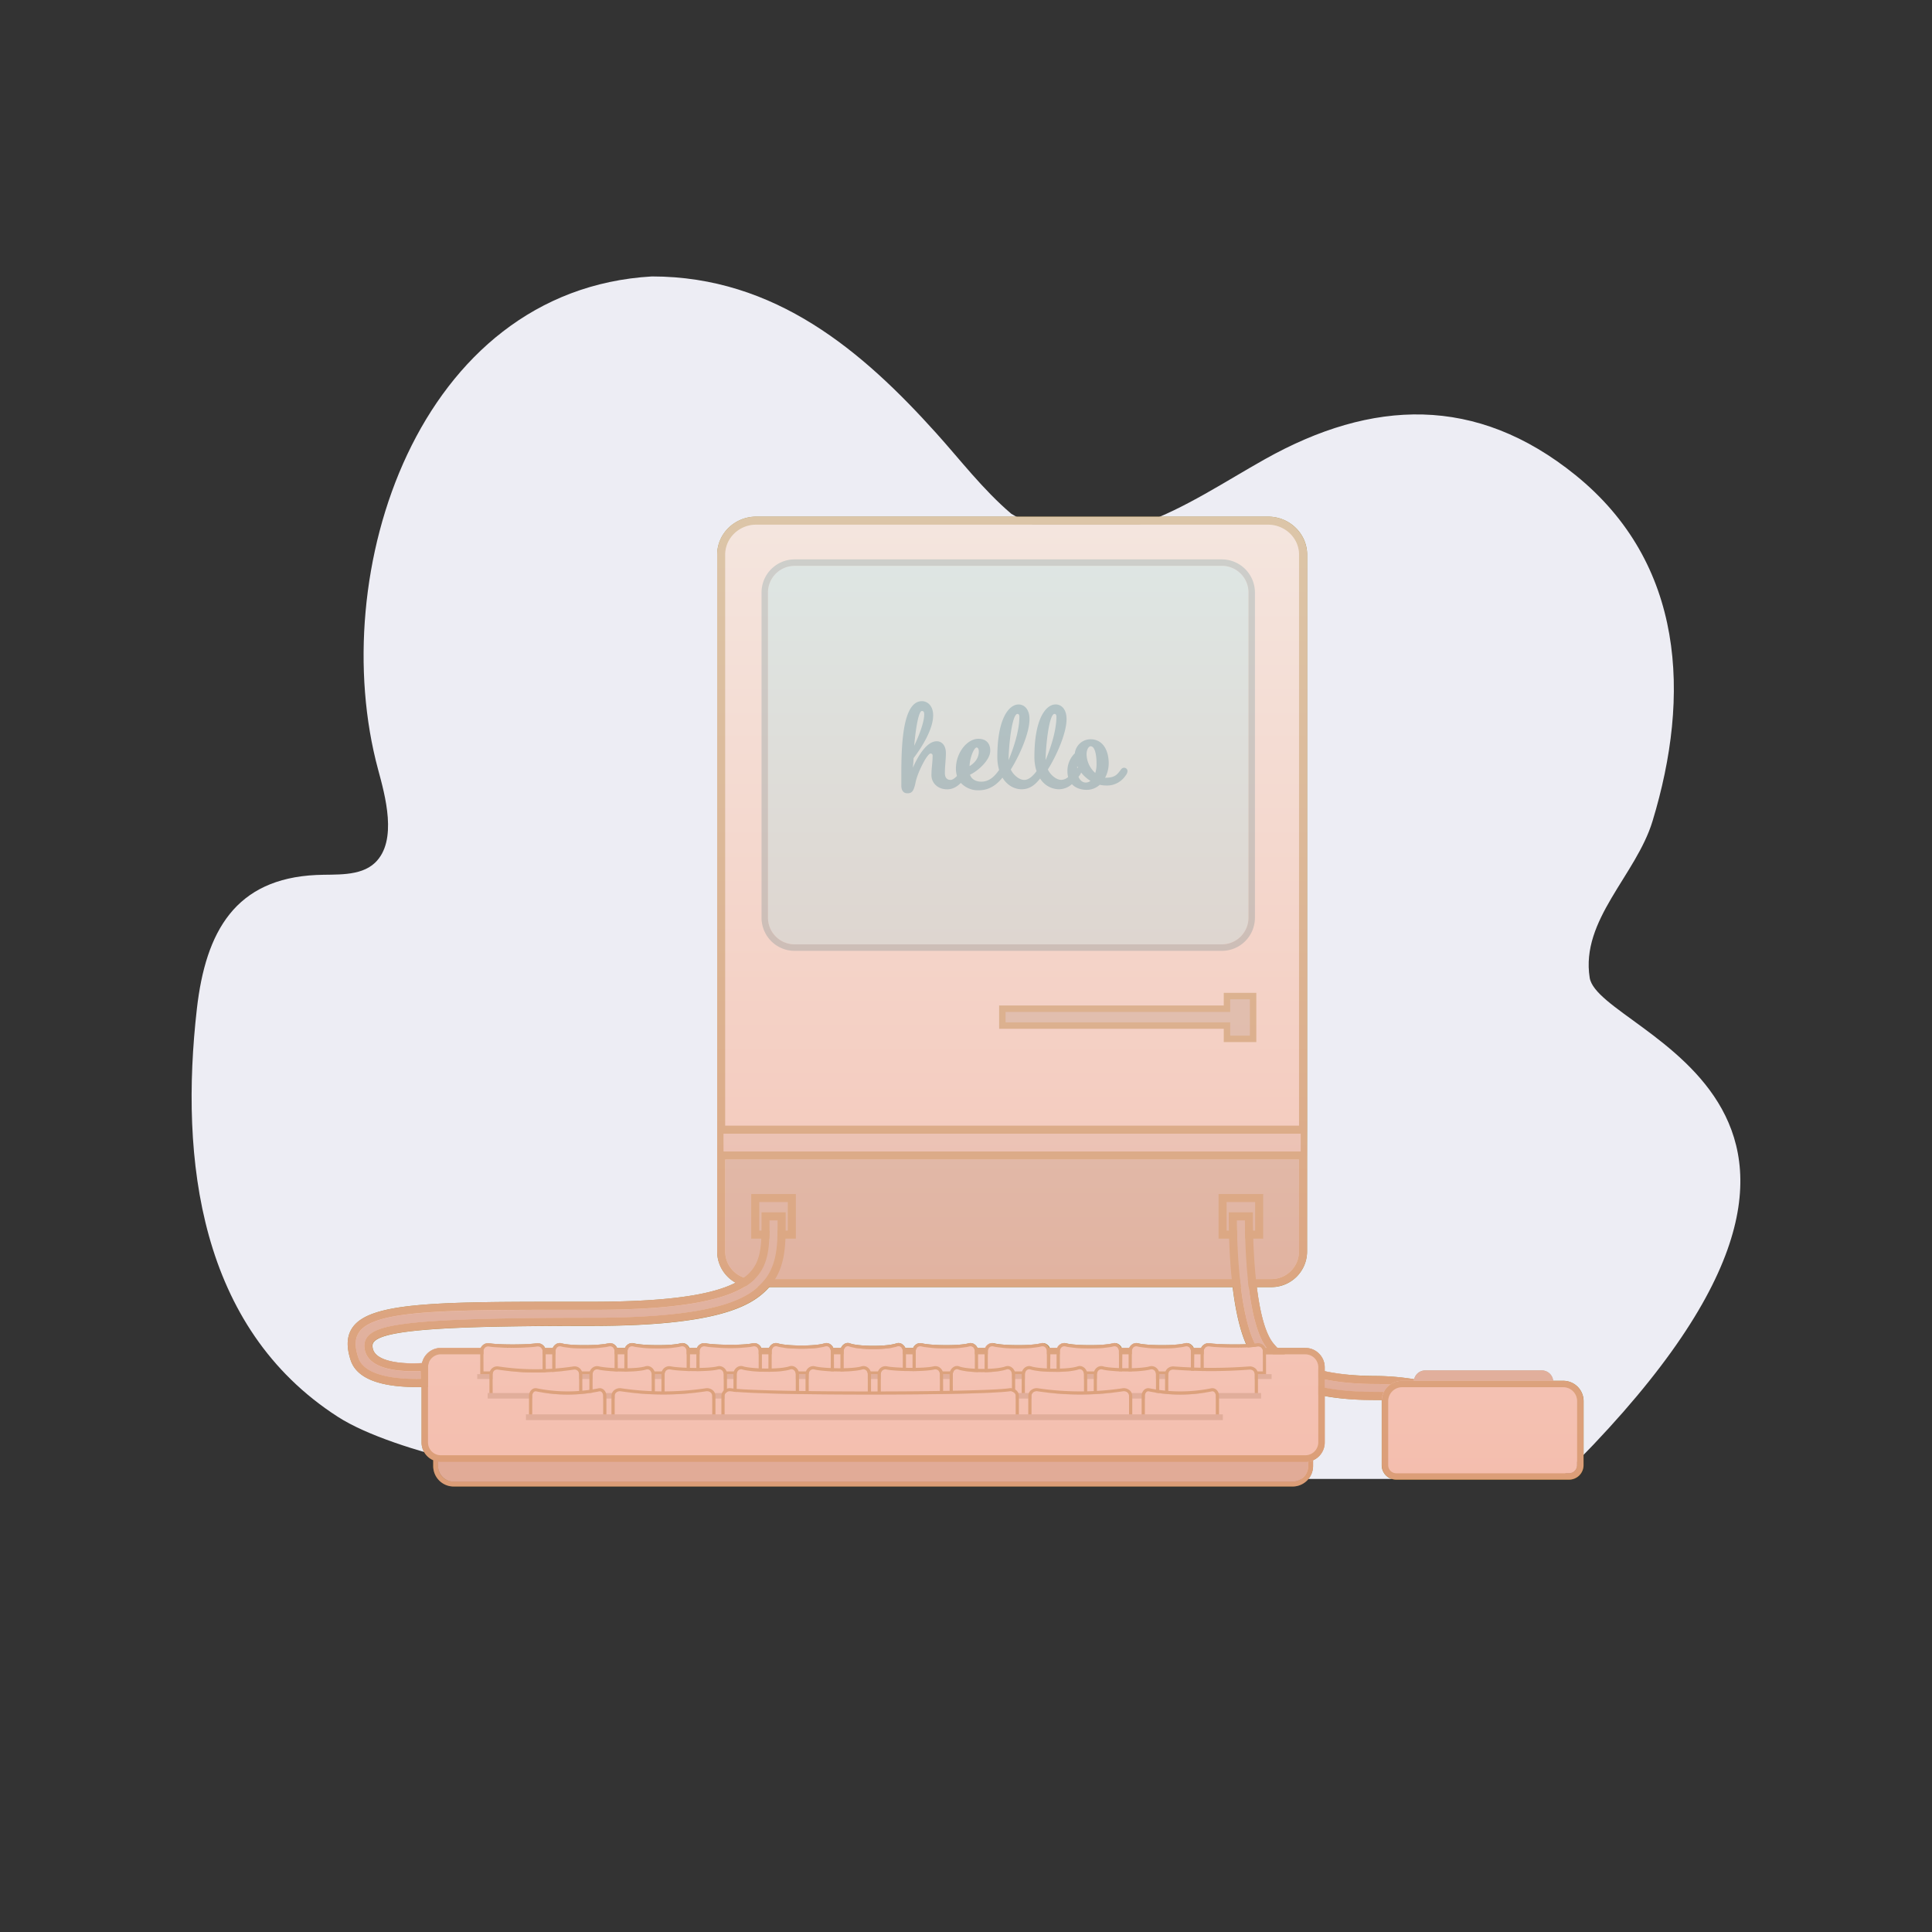 <svg xmlns="http://www.w3.org/2000/svg" xmlns:xlink="http://www.w3.org/1999/xlink" viewBox="0 0 1200 1200"><rect x="0" y="0" width="1200" height="1200" fill="#333333" stroke="none"/><defs><style>.cls-1{isolation:isolate;}.cls-2{fill:#ededf4;}.cls-3{fill:#9f987a;}.cls-4{fill:#ddd8c7;}.cls-5{fill:#c1b9a3;}.cls-6{fill:#8c6c10;}.cls-7{fill:#92dedd;}.cls-8{fill:#5c8c8b;}.cls-9{fill:none;}.cls-10{fill:#00788d;}.cls-11{opacity:0.7;mix-blend-mode:soft-light;fill:url(#linear-gradient);}</style><linearGradient id="linear-gradient" x1="599.75" y1="275.23" x2="599.75" y2="986.02" gradientUnits="userSpaceOnUse"><stop offset="0" stop-color="#fef1ef"/><stop offset="1" stop-color="#fead9c"/></linearGradient></defs><g class="cls-1"><g id="Layer_1" data-name="Layer 1"><path class="cls-2" d="M122.29,626.51c-10.7,93.69,1.46,198,87.45,253.43,36.68,23.65,126,38.66,126,38.66h633c238-233.6,24.38-275.41,18.65-311.31s28.82-63.74,39-97.19c23.78-78.12,20-160.12-47.82-215-61.72-49.89-126.37-47.2-192.91-9.89-48.85,27.39-101.31,67.87-157.58,33.86-17.61-15-31.68-33.52-46.73-50.22-45.38-50.39-99.59-97.15-176.42-97.15C259.37,180.1,202,356.07,234.79,477.76c4.31,16,12.47,44.5-1.89,58.14-9.2,8.73-24.8,7-36.43,7.57C146.23,545.83,127.8,578.36,122.29,626.51Z"/><path class="cls-3" d="M806.85,720.2v57.14a17.13,17.13,0,0,1-17.12,17.11H467.55a17.13,17.13,0,0,1-17.11-17.11V720.2Z"/><path class="cls-4" d="M806.85,344.5V699.15H450.44V344.5c0-10.26,8.65-18.61,19.28-18.61H787.57C798.2,325.89,806.85,334.24,806.85,344.5Z"/><rect class="cls-5" x="449.47" y="703.65" width="358.41" height="12.05"/><path class="cls-6" d="M811.88,699.65h0V344.5c0-13-10.89-23.61-24.28-23.61H469.72c-13.39,0-24.28,10.59-24.28,23.61V704.15h0V715.2h0v62.14a22.14,22.14,0,0,0,22.11,22.11H789.73a22.14,22.14,0,0,0,22.12-22.11V719.7h0ZM450.44,344.5c0-10.26,8.65-18.61,19.28-18.61H787.57c10.63,0,19.28,8.35,19.28,18.61V699.15H450.44Zm-1,359.65H807.88V715.2H449.47Zm357.38,73.19a17.13,17.13,0,0,1-17.12,17.11H467.55a17.13,17.13,0,0,1-17.11-17.11V720.2H806.85Z"/><polygon class="cls-3" points="762.1 618.68 762.1 626.52 622.58 626.52 622.58 636.98 762.1 636.98 762.1 645.26 778.32 645.26 778.32 636.98 778.32 626.52 778.32 618.68 762.1 618.68"/><path class="cls-6" d="M780.32,647.26H760.1V639H620.58V624.53H760.1v-7.85h20.22Zm-16.22-4h12.22V620.68H764.1v7.85H624.58V635H764.1Z"/><path class="cls-7" d="M775.46,368V570a16.57,16.57,0,0,1-16.55,16.56H493.51A16.57,16.57,0,0,1,477,570V368a16.57,16.57,0,0,1,16.55-16.56h265.4A16.57,16.57,0,0,1,775.46,368Z"/><path class="cls-8" d="M758.91,590.6H493.51A20.58,20.58,0,0,1,473,570V368a20.58,20.58,0,0,1,20.55-20.56h265.4A20.58,20.58,0,0,1,779.46,368V570A20.58,20.58,0,0,1,758.91,590.6ZM493.51,351.47A16.57,16.57,0,0,0,477,368V570a16.57,16.57,0,0,0,16.55,16.56h265.4A16.57,16.57,0,0,0,775.46,570V368a16.57,16.57,0,0,0-16.55-16.56Z"/><rect class="cls-3" x="469.1" y="744.13" width="22.72" height="22.72"/><path class="cls-6" d="M494.32,769.35H466.6V741.63h27.72Zm-22.72-5h17.72V746.63H471.6Z"/><rect class="cls-3" x="759.37" y="744.13" width="22.72" height="22.72"/><path class="cls-6" d="M784.59,769.35H756.87V741.63h27.72Zm-22.72-5h17.72V746.63H761.87Z"/><path class="cls-3" d="M472.41,797.83c-9.62,9.65-30.22,20.71-104.79,20.71-110.49,0-133,3.81-139.39,11.82-1.82,2.28-2.34,5-1.59,8.36,1.51,6.71,8.15,10.89,19.75,12.41a85.85,85.85,0,0,0,14.88.51l.11,4.87c-15.83.24-35.11-1.91-38.82-13.22-2.34-7.13-2.14-12.23.62-16,9.63-13.29,51.91-13.71,128.38-13.71h16.06c56,0,88.15-6.11,101.25-19.24,9.17-9.2,9.14-21.59,9.1-35.93V758h5v.37C483,773.17,483.05,787.16,472.41,797.83Z"/><path class="cls-6" d="M259.12,861.53c-23.78,0-37.67-5.6-41.31-16.67-2.84-8.67-2.41-15.39,1.32-20.55,11.44-15.79,54.43-15.77,140.13-15.77h8.36c54.57,0,85.61-5.64,97.71-17.77C473,783,473,772.7,473,758.39V753h15v5.36c0,15.88.08,30.88-12,43-10.3,10.33-31.92,22.18-108.33,22.18-80.77,0-128.83,1.63-135.49,10-.59.74-1.13,1.81-.61,4.13,2,8.89,21,9.76,31.88,8.88l.26,0,2.5-.05.32,15-2.49.06-1.82,0Zm92.44-48c-76.47,0-118.75.42-128.38,13.71-2.76,3.81-3,8.91-.62,16,3.71,11.3,23,13.45,38.82,13.21l-.11-4.87a85.85,85.85,0,0,1-14.88-.51c-11.6-1.52-18.24-5.7-19.75-12.41-.75-3.35-.23-6.08,1.59-8.36,6.41-8,28.9-11.82,139.39-11.82,74.57,0,95.17-11.06,104.79-20.71,10.64-10.67,10.6-24.66,10.56-39.47V758h-5v.38c0,14.35.07,26.73-9.1,35.93-13.1,13.13-45.27,19.24-101.25,19.24H351.56Z"/><path class="cls-3" d="M863.6,859.94a12.81,12.81,0,0,0-4.07,4.78c-1.79-.06-3.63-.09-5.51-.09-35.31,0-57.88-7.68-71-24.17C770,824.14,768.36,776,768.24,758h5c.12,20.72,1.82,64.53,13.65,79.35s33.79,22.13,67.11,22.29Q859.07,859.66,863.6,859.94Z"/><path class="cls-6" d="M854,854.63c-31.72-.15-52.4-6.82-63.24-20.41-11.65-14.61-12.56-64-12.56-78.73V753h-15v2.5c0,20.52,1.54,70.17,15.84,88.09s38,26,74.95,26c1.45,0,2.87,0,4.26,0a12.36,12.36,0,0,1,1.25-5c-1.79-.06-3.63-.09-5.51-.09-35.31,0-57.88-7.68-71-24.17C770,824.14,768.36,776,768.24,758h5c.12,20.72,1.82,64.53,13.65,79.35s33.79,22.13,67.11,22.29q5.07,0,9.6.31a12.51,12.51,0,0,1,7.25-2.3h7.34l.17-1A157,157,0,0,0,854,854.63Z"/><path class="cls-9" d="M878.36,856.62a4.94,4.94,0,0,0-.17,1"/><path class="cls-10" d="M698.18,476.87c-1,0-1.62.54-2.52,1.89-2.07,2.7-3.6,4.32-9.27,4.32a19.24,19.24,0,0,0,2.25-8.91c0-8.09-3.6-15-11.33-15a9.86,9.86,0,0,0-9.72,8.73A15.21,15.21,0,0,0,663,479a14.5,14.5,0,0,0,.44,3.63,6.86,6.86,0,0,1-4.22,1.77c-3.24,0-6.93-3.24-8.37-6.48,4.77-7.55,11.6-22,11.6-31.3,0-6.48-3.5-9.09-6.74-9.09-6.21,0-13.22,9.09-13.22,32.48a28.4,28.4,0,0,0,1.33,9c-2,2.63-4.67,5.42-7.63,5.42-3.24,0-6.93-3.24-8.37-6.48,4.77-7.55,11.61-22,11.61-31.3,0-6.48-3.51-9.09-6.75-9.09-6.21,0-13.22,9.09-13.22,32.48a28.81,28.81,0,0,0,1.11,8.21c-.13.15-.25.32-.39.51-2,2.7-5.22,6.75-10.71,6.75-1.35,0-5.57-.27-7-4.32,5-2.34,12.59-9.08,12.59-14.93,0-4.68-2.7-7.38-7.38-7.38-6.92,0-13.94,8.55-13.94,18.53a15.69,15.69,0,0,0,.65,4.56c-1.38,1.41-2.8,2.46-4,2.46-2.25,0-3.51-1.53-3.51-4.14,0-4.5.63-8.54.63-12.5,0-4.77-2.52-7.38-5.67-7.38-6.47,0-12,9.9-14.84,16.46.18-1.89.36-4.13.45-6,4-5.22,12.15-17.27,12.15-26.54,0-6-3.51-8.81-7-8.81-13.94,0-12.68,37.06-12.77,52.44,0,2.88,1.26,4.76,3.69,4.76,2.78,0,4-1,5.21-7S575.93,468,578,468a1.28,1.28,0,0,1,1.26,1.44c0,4.32-.72,7.46-.72,12,0,4.86,3.86,8.82,9.8,8.82,3.53,0,6.26-1.77,8.46-4a14.58,14.58,0,0,0,11.15,4.6c7.31,0,11.88-4.37,14.7-7.87,3,5,7.66,7.24,11.93,7.24,5.46,0,8.93-3.45,11.45-6.69a14,14,0,0,0,11.58,6.69,12.28,12.28,0,0,0,8.18-3.18c2.25,2.44,5.64,3.54,9.36,3.54a11.94,11.94,0,0,0,7.91-3.15,19.07,19.07,0,0,0,4,.45,13.7,13.7,0,0,0,12-6.12,4.71,4.71,0,0,0,1.26-2.88A2.09,2.09,0,0,0,698.18,476.87ZM572.6,441.61c1.26,0,1.44,1,1.44,2.25,0,4.77-3.33,13.31-6.21,19.34C568.64,453.58,570.44,441.61,572.6,441.61Zm34,22.67c.81,0,1.35,1,1.35,2.52,0,4.05-2.43,7-5.75,9.08C602.38,470.31,605.08,464.28,606.6,464.28ZM632,443.41c.63,0,1.17.54,1.17,1.71,0,8.91-3.87,20.24-6.75,27C626.57,462.21,628.64,443.41,632,443.41Zm23,0c.63,0,1.17.54,1.17,1.71,0,8.91-3.87,20.24-6.75,27C649.6,462.21,651.67,443.41,655,443.41Zm14.63,33.47h-.06a2.26,2.26,0,0,0-.53.07c0-.34,0-.69.08-1.06C669.28,476.22,669.46,476.55,669.63,476.88Zm4.71,9.17c-1.93,0-3.54-1.36-4.46-3.54l.5-.69a5.84,5.84,0,0,0,1.13-2,22.1,22.1,0,0,0,5.8,5.19A4.65,4.65,0,0,1,674.34,486.05Zm5.94-5.94a16.08,16.08,0,0,1-5.4-11.6c0-3.15,1.44-5,2.52-5,2.34,0,3.69,4.23,3.69,11A18.35,18.35,0,0,1,680.28,480.11Z"/><path class="cls-3" d="M813.14,907.55v.17l-.57.1v2.77a9.74,9.74,0,0,1-5.66,8.8l-.38.17a8.7,8.7,0,0,1-1.22.4c-.2,0-.39.1-.59.13s-.4.08-.6.1-.41,0-.61.06l-.62,0H281.76a9.73,9.73,0,0,1-2.42-.31,9.91,9.91,0,0,1-7.25-9.1,2.44,2.44,0,0,1,0-.27v-3.08a10.4,10.4,0,0,0,1.77.14H811.6A11.17,11.17,0,0,0,813.14,907.55Z"/><path class="cls-6" d="M812.57,907.82v2.77a9.74,9.74,0,0,1-5.66,8.8l-.38.17a8.7,8.7,0,0,1-1.22.4c-.2,0-.39.1-.59.13s-.4.08-.6.1-.41,0-.61.06l-.62,0H281.76a9.69,9.69,0,0,1-9.68-9.68v-2.77a12,12,0,0,1-3-.86v3.63a12.7,12.7,0,0,0,12.68,12.68H802.89a12.7,12.7,0,0,0,12.68-12.68V907A12,12,0,0,1,812.57,907.82Z"/><path class="cls-4" d="M818.84,849.23v46.68a8.05,8.05,0,0,1-8,8H273.85a8,8,0,0,1-8-8V849.23a8,8,0,0,1,8-8H810.8A8,8,0,0,1,818.84,849.23Z"/><path class="cls-6" d="M810.8,908H273.85a12.05,12.05,0,0,1-12-12V849.23a12,12,0,0,1,12-12H810.8a12.05,12.05,0,0,1,12,12v46.68A12.05,12.05,0,0,1,810.8,908ZM273.85,841.2a8,8,0,0,0-8,8v46.68a8,8,0,0,0,8,8H810.8a8.05,8.05,0,0,0,8-8V849.23a8,8,0,0,0-8-8Z"/><path class="cls-4" d="M337,839.05v12.77H300.28V839.06a2.7,2.7,0,0,1,1-2.08,3,3,0,0,1,2.47-.66,104.6,104.6,0,0,0,14.59.75,116.76,116.76,0,0,0,15.14-.75A3.09,3.09,0,0,1,336,837,2.67,2.67,0,0,1,337,839.05Z"/><path class="cls-6" d="M339,853.82H298.28V839.06a4.7,4.7,0,0,1,1.72-3.62,5,5,0,0,1,4.11-1.09c5.27.95,23.19.95,29,0h0a5.12,5.12,0,0,1,4.14,1.15,4.66,4.66,0,0,1,1.68,3.56Zm-38.69-2H337V839.05a2.67,2.67,0,0,0-1-2,3.09,3.09,0,0,0-2.52-.69h0c-6.14,1-24.19,1-29.73,0a3,3,0,0,0-2.47.66,2.7,2.7,0,0,0-1,2.08Z"/><path class="cls-4" d="M381.72,839.05v12.77H345V839.06a3,3,0,0,1,1.22-2.34,2.44,2.44,0,0,1,2.15-.43c2.68.81,8.58,1.21,14.6,1.21s12.12-.4,15.31-1.2a2.61,2.61,0,0,1,2.28.52A2.85,2.85,0,0,1,381.72,839.05Z"/><path class="cls-6" d="M383.72,853.82H343V839.06a5,5,0,0,1,2-3.94,4.4,4.4,0,0,1,3.92-.74c5,1.51,22.82,1.49,28.85,0h0a4.61,4.61,0,0,1,4,.88,4.89,4.89,0,0,1,1.9,3.81Zm-38.69-2h36.69V839.05a2.87,2.87,0,0,0-1.13-2.23,2.61,2.61,0,0,0-2.28-.52h0c-6.38,1.6-24.56,1.6-29.91,0a2.41,2.41,0,0,0-2.15.44,3,3,0,0,0-1.22,2.33Z"/><path class="cls-4" d="M426.48,839.05v12.77h-36.7V839.06a2.9,2.9,0,0,1,1.17-2.27,2.57,2.57,0,0,1,2.23-.49c2.83.77,9.07,1.2,15.29,1.2,5.81,0,11.61-.38,14.62-1.21a2.54,2.54,0,0,1,2.21.47A2.93,2.93,0,0,1,426.48,839.05Z"/><path class="cls-6" d="M428.48,853.82h-40.7V839.06a4.93,4.93,0,0,1,2-3.86,4.54,4.54,0,0,1,4-.83c5.16,1.39,23,1.62,28.86,0a4.52,4.52,0,0,1,3.95.8,4.94,4.94,0,0,1,2,3.88Zm-38.7-2h36.7V839.05a2.9,2.9,0,0,0-1.18-2.28,2.54,2.54,0,0,0-2.21-.48h0c-6.23,1.73-24.43,1.49-29.91,0a2.57,2.57,0,0,0-2.23.49,2.9,2.9,0,0,0-1.17,2.27Z"/><path class="cls-4" d="M471.23,839.05v12.77h-36.7V839.06a2.79,2.79,0,0,1,1.06-2.15,2.9,2.9,0,0,1,2.4-.6c2.79.58,9.35,1,15.8,1,5.58,0,11.08-.29,14-1a2.76,2.76,0,0,1,2.33.55A2.85,2.85,0,0,1,471.23,839.05Z"/><path class="cls-6" d="M473.23,853.82h-40.7V839.06a4.78,4.78,0,0,1,1.8-3.7,4.86,4.86,0,0,1,4.06-1c4.94,1,23,1.4,29,0h0a4.73,4.73,0,0,1,4,.92,4.91,4.91,0,0,1,1.86,3.77Zm-38.7-2h36.7V839.05a2.85,2.85,0,0,0-1.1-2.2,2.76,2.76,0,0,0-2.33-.55h0c-6.32,1.49-24.6,1.1-29.81,0a2.88,2.88,0,0,0-2.4.61,2.76,2.76,0,0,0-1.06,2.14Z"/><path class="cls-4" d="M516,839.05v12.77H479.29V839.06a3,3,0,0,1,1.27-2.39,2.27,2.27,0,0,1,2.07-.38c5.37,1.75,23.6,2,30,0a2.34,2.34,0,0,1,2.1.4A3,3,0,0,1,516,839.05Z"/><path class="cls-6" d="M518,853.82H477.29V839.06a5.06,5.06,0,0,1,2.09-4,4.25,4.25,0,0,1,3.87-.66c5,1.64,22.77,1.91,28.77,0h0a4.32,4.32,0,0,1,3.89.68,5.06,5.06,0,0,1,2.07,4Zm-38.69-2H516V839.05a3,3,0,0,0-1.25-2.37,2.34,2.34,0,0,0-2.1-.4c-6.4,2.05-24.63,1.76-30,0a2.27,2.27,0,0,0-2.07.38,3.05,3.05,0,0,0-1.27,2.39Z"/><path class="cls-4" d="M560.74,839.05v12.77H524V839.06a3.19,3.19,0,0,1,1.39-2.52,2,2,0,0,1,1.89-.28c2.68,1.07,8.89,1.68,15.18,1.68,5.81,0,11.7-.52,14.92-1.67a2.2,2.2,0,0,1,2,.34A3.1,3.1,0,0,1,560.74,839.05Z"/><path class="cls-6" d="M562.74,853.82H522V839.06a5.19,5.19,0,0,1,2.27-4.17,4,4,0,0,1,3.76-.48c4.65,1.86,22.57,2.15,28.67,0h0a4.15,4.15,0,0,1,3.83.59,5.07,5.07,0,0,1,2.17,4.07Zm-38.7-2h36.7V839.05a3.1,3.1,0,0,0-1.32-2.44,2.2,2.2,0,0,0-2-.34h0c-6.71,2.39-24.95,2.05-30.1,0a2,2,0,0,0-1.89.27,3.19,3.19,0,0,0-1.39,2.52Z"/><path class="cls-4" d="M605.49,839.05v12.77h-36.7V839.06a2.92,2.92,0,0,1,1.14-2.25,2.66,2.66,0,0,1,2.27-.51c3,.76,9.29,1.19,15.52,1.19,5.81,0,11.53-.37,14.39-1.2a2.47,2.47,0,0,1,2.18.45A3,3,0,0,1,605.49,839.05Z"/><path class="cls-6" d="M607.49,853.82h-40.7V839.06a4.91,4.91,0,0,1,1.92-3.83,4.62,4.62,0,0,1,4-.86c5.4,1.38,23.27,1.61,28.86,0h0a4.42,4.42,0,0,1,3.93.77,4.94,4.94,0,0,1,2,3.91Zm-38.7-2h36.7V839.05a3,3,0,0,0-1.2-2.31,2.5,2.5,0,0,0-2.18-.45h0c-5.94,1.72-24.18,1.48-29.91,0a2.62,2.62,0,0,0-2.27.5,2.92,2.92,0,0,0-1.14,2.25Z"/><path class="cls-4" d="M650.24,839.05v12.77H613.55V839.06a2.87,2.87,0,0,1,1.16-2.27,2.51,2.51,0,0,1,2.23-.49c2.83.76,9.08,1.19,15.31,1.19,5.8,0,11.59-.37,14.6-1.2a2.51,2.51,0,0,1,2.21.48A2.9,2.9,0,0,1,650.24,839.05Z"/><path class="cls-6" d="M652.24,853.82H611.55V839.06a4.88,4.88,0,0,1,2-3.86,4.56,4.56,0,0,1,4-.83c5.15,1.39,23,1.62,28.86,0h0a4.49,4.49,0,0,1,4,.81,4.9,4.9,0,0,1,2,3.87Zm-38.69-2h36.69V839.05a2.9,2.9,0,0,0-1.18-2.28,2.51,2.51,0,0,0-2.21-.48h0c-6.25,1.73-24.44,1.48-29.91,0a2.51,2.51,0,0,0-2.23.49,2.89,2.89,0,0,0-1.16,2.27Z"/><path class="cls-4" d="M695,839.05v12.77H658.26V839.06a2.92,2.92,0,0,1,1.17-2.28,2.53,2.53,0,0,1,2.22-.48c2.78.77,9,1.2,15.23,1.2,5.8,0,11.61-.38,14.68-1.21a2.58,2.58,0,0,1,2.23.49A2.9,2.9,0,0,1,695,839.05Z"/><path class="cls-6" d="M697,853.82H656.26V839.06a4.9,4.9,0,0,1,2-3.87,4.52,4.52,0,0,1,4-.82c5.06,1.39,22.87,1.62,28.86,0h0a4.49,4.49,0,0,1,4,.82,4.91,4.91,0,0,1,2,3.86Zm-38.69-2H695V839.05a2.9,2.9,0,0,0-1.16-2.27,2.55,2.55,0,0,0-2.23-.48h0c-6.36,1.72-24.54,1.48-29.91,0a2.53,2.53,0,0,0-2.22.48,2.92,2.92,0,0,0-1.17,2.28Z"/><path class="cls-4" d="M739.68,839.05v12.77H703V839.06a2.92,2.92,0,0,1,1.17-2.28,2.53,2.53,0,0,1,2.22-.48c2.78.77,9,1.2,15.23,1.2,5.8,0,11.61-.38,14.68-1.21a2.55,2.55,0,0,1,2.22.49A2.87,2.87,0,0,1,739.68,839.05Z"/><path class="cls-6" d="M741.68,853.82H701V839.06a4.9,4.9,0,0,1,2-3.87,4.52,4.52,0,0,1,4-.82c5.05,1.39,22.87,1.62,28.86,0a4.52,4.52,0,0,1,4,.82,4.91,4.91,0,0,1,1.95,3.86Zm-38.69-2h36.69V839.05a2.88,2.88,0,0,0-1.17-2.27,2.52,2.52,0,0,0-2.22-.48h0c-6.36,1.72-24.54,1.48-29.91,0a2.53,2.53,0,0,0-2.22.48,2.92,2.92,0,0,0-1.17,2.28Z"/><path class="cls-4" d="M784.38,839.05v12.77h-36.7V839.06a2.65,2.65,0,0,1,1-2,3.16,3.16,0,0,1,2.53-.71,130.77,130.77,0,0,0,15.79.74,94.61,94.61,0,0,0,13.93-.75,3,3,0,0,1,2.47.66A2.71,2.71,0,0,1,784.38,839.05Z"/><path class="cls-6" d="M786.38,853.82h-40.7V839.06a4.66,4.66,0,0,1,1.67-3.55,5.1,5.1,0,0,1,4.15-1.16c5,.79,23.09,1.08,29,0h0a5,5,0,0,1,4.11,1.08,4.73,4.73,0,0,1,1.73,3.62Zm-38.7-2h36.7V839.05a2.71,2.71,0,0,0-1-2.08,3,3,0,0,0-2.47-.66h0c-6.24,1.14-24.48.84-29.72,0a3.16,3.16,0,0,0-2.53.71,2.65,2.65,0,0,0-1,2Z"/><rect class="cls-3" x="296.4" y="853.5" width="493.41" height="3.06"/><path class="cls-4" d="M404.76,853.35v12.77H368.07V853.35a2.88,2.88,0,0,1,1.13-2.23,2.68,2.68,0,0,1,2.28-.52c3.07.76,9.71,1.26,16.14,1.26,5.59,0,11-.37,13.8-1.28a2.3,2.3,0,0,1,2.08.38A3,3,0,0,1,404.76,853.35Z"/><path class="cls-6" d="M406.76,868.12H366.07V853.35a4.88,4.88,0,0,1,1.9-3.8,4.64,4.64,0,0,1,4-.89c5.4,1.35,23.22,1.84,28.83,0a4.24,4.24,0,0,1,3.87.67,5,5,0,0,1,2.09,4Zm-38.69-2h36.69V853.35A3,3,0,0,0,403.5,851a2.3,2.3,0,0,0-2.08-.38h0c-6,1.95-24.2,1.45-29.94,0a2.68,2.68,0,0,0-2.28.52,2.88,2.88,0,0,0-1.13,2.23Z"/><path class="cls-4" d="M449.52,853.35v12.77h-36.7V853.35a2.74,2.74,0,0,1,1.05-2.13,2.9,2.9,0,0,1,2.41-.61,100.76,100.76,0,0,0,16,1c5.57,0,11-.31,13.8-1a2.58,2.58,0,0,1,2.24.5A2.88,2.88,0,0,1,449.52,853.35Z"/><path class="cls-6" d="M451.52,868.12h-40.7V853.35a4.75,4.75,0,0,1,1.79-3.68,4.88,4.88,0,0,1,4.07-1c5.38,1.11,23.23,1.51,28.93,0a4.55,4.55,0,0,1,4,.85,4.89,4.89,0,0,1,1.94,3.84Zm-38.7-2h36.7V853.35a2.88,2.88,0,0,0-1.16-2.26,2.58,2.58,0,0,0-2.24-.5h0c-6,1.59-24.17,1.18-29.84,0a2.9,2.9,0,0,0-2.41.61,2.74,2.74,0,0,0-1.05,2.13Z"/><path class="cls-4" d="M494.27,853.35v12.77h-36.7V853.35a3,3,0,0,1,1.25-2.35,2.35,2.35,0,0,1,2.11-.41c3,.93,9.29,1.45,15.54,1.45,5.83,0,11.59-.46,14.48-1.47a2.19,2.19,0,0,1,2,.35A3.07,3.07,0,0,1,494.27,853.35Z"/><path class="cls-6" d="M496.27,868.12h-40.7V853.35a5,5,0,0,1,2.06-4,4.35,4.35,0,0,1,3.9-.71c5.37,1.68,23.17,2,28.75,0h0a4.2,4.2,0,0,1,3.84.61,5.06,5.06,0,0,1,2.15,4.06Zm-38.7-2h36.7V853.35a3.08,3.08,0,0,0-1.31-2.43,2.19,2.19,0,0,0-2-.35h0c-6,2.1-24.29,1.81-30,0a2.35,2.35,0,0,0-2.11.41,3,3,0,0,0-1.25,2.35Z"/><path class="cls-4" d="M539,853.35v12.77H502.33V853.35a2.88,2.88,0,0,1,1.16-2.26,2.55,2.55,0,0,1,2.24-.49c2.83.75,9.42,1.24,15.89,1.24,5.61,0,11.13-.37,14-1.26a2.41,2.41,0,0,1,2.13.42A3,3,0,0,1,539,853.35Z"/><path class="cls-6" d="M541,868.12H500.33V853.35a4.88,4.88,0,0,1,1.94-3.84,4.55,4.55,0,0,1,4-.84c5,1.32,23,1.8,28.83,0h0a4.4,4.4,0,0,1,3.91.72,5,5,0,0,1,2,4Zm-38.69-2H539V853.35a3,3,0,0,0-1.23-2.35,2.41,2.41,0,0,0-2.13-.42h0c-6.26,1.92-24.64,1.42-29.93,0a2.55,2.55,0,0,0-2.24.49,2.88,2.88,0,0,0-1.16,2.26Z"/><path class="cls-4" d="M583.78,853.35v12.77h-36.7V853.35a2.77,2.77,0,0,1,1.07-2.15,2.86,2.86,0,0,1,2.38-.59c2.82.6,9.38,1,15.82,1,5.59,0,11.1-.3,14-1a2.7,2.7,0,0,1,2.29.52A2.87,2.87,0,0,1,583.78,853.35Z"/><path class="cls-6" d="M585.78,868.12h-40.7V853.35a4.89,4.89,0,0,1,5.87-4.69c5,1.06,23,1.45,28.93,0a4.67,4.67,0,0,1,4,.89,4.9,4.9,0,0,1,1.89,3.8Zm-38.7-2h36.7V853.35a2.88,2.88,0,0,0-1.13-2.23,2.7,2.7,0,0,0-2.29-.52h0c-6.25,1.54-24.56,1.14-29.83,0a2.86,2.86,0,0,0-2.38.59,2.77,2.77,0,0,0-1.07,2.15Z"/><path class="cls-4" d="M628.53,853.35v12.77h-36.7V853.35a3.2,3.2,0,0,1,1.4-2.52,2,2,0,0,1,1.88-.27c2.69,1.09,8.92,1.71,15.22,1.71,5.81,0,11.69-.52,14.89-1.7a2.12,2.12,0,0,1,2,.32A3.11,3.11,0,0,1,628.53,853.35Z"/><path class="cls-6" d="M630.53,868.12h-40.7V853.35a5.19,5.19,0,0,1,2.29-4.18,3.94,3.94,0,0,1,3.75-.46c4.66,1.9,22.58,2.21,28.66,0a4.11,4.11,0,0,1,3.81.56,5.09,5.09,0,0,1,2.19,4.1Zm-38.7-2h36.7V853.35a3.11,3.11,0,0,0-1.34-2.46,2.12,2.12,0,0,0-2-.32h0c-6.68,2.45-24.94,2.1-30.11,0a2,2,0,0,0-1.88.27,3.2,3.2,0,0,0-1.4,2.52Z"/><path class="cls-4" d="M673.28,853.35v12.77H636.59V853.35a3.05,3.05,0,0,1,1.26-2.38,2.3,2.3,0,0,1,2.08-.39c2.94,1,9.26,1.51,15.52,1.51,5.82,0,11.59-.47,14.51-1.52a2.17,2.17,0,0,1,2,.33A3.13,3.13,0,0,1,673.28,853.35Z"/><path class="cls-6" d="M673.11,849.27a4.13,4.13,0,0,0-3.82-.58c-5.66,2-23.44,1.73-28.74,0a4.28,4.28,0,0,0-3.87.67,5,5,0,0,0-2.09,4v14.77h40.69V853.35A5.08,5.08,0,0,0,673.11,849.27Zm.17,16.85H636.59V853.35a3.05,3.05,0,0,1,1.26-2.38,2.3,2.3,0,0,1,2.08-.39c2.94,1,9.26,1.51,15.52,1.51,5.82,0,11.59-.47,14.51-1.52a2.17,2.17,0,0,1,2,.33,3.13,3.13,0,0,1,1.32,2.45Z"/><path class="cls-4" d="M718,853.35v12.77H681.34V853.35a3,3,0,0,1,1.22-2.33,2.43,2.43,0,0,1,2.15-.43c2.48.75,8.95,1.24,15.48,1.24,5.62,0,11.28-.36,14.46-1.24a2.5,2.5,0,0,1,2.2.47A2.94,2.94,0,0,1,718,853.35Z"/><path class="cls-6" d="M720,868.12H679.34V853.35a5,5,0,0,1,2-3.94,4.4,4.4,0,0,1,3.91-.73c4.33,1.3,22.36,1.78,28.83,0a4.52,4.52,0,0,1,4,.81,4.93,4.93,0,0,1,2,3.88Zm-38.69-2H718V853.35a2.94,2.94,0,0,0-1.18-2.29,2.5,2.5,0,0,0-2.2-.47h0c-6.87,1.9-25.33,1.4-29.94,0a2.43,2.43,0,0,0-2.15.43,3,3,0,0,0-1.22,2.33Z"/><path class="cls-4" d="M359.71,853.43V866.2H306V853.43a2.7,2.7,0,0,1,.95-2.07,2.9,2.9,0,0,1,2.3-.66,162.71,162.71,0,0,0,23.81,1.77,153,153,0,0,0,23.4-1.78,2.84,2.84,0,0,1,2.28.65A2.7,2.7,0,0,1,359.71,853.43Z"/><path class="cls-6" d="M361.71,868.2H304V853.43a4.71,4.71,0,0,1,1.64-3.58,4.84,4.84,0,0,1,3.9-1.13,156.26,156.26,0,0,0,46.61,0h0a4.81,4.81,0,0,1,3.89,1.1,4.73,4.73,0,0,1,1.66,3.61Zm-55.7-2h53.7V853.43a2.7,2.7,0,0,0-1-2.09,2.84,2.84,0,0,0-2.28-.65h0a157.94,157.94,0,0,1-47.21,0,2.9,2.9,0,0,0-2.3.66,2.7,2.7,0,0,0-.95,2.07Z"/><path class="cls-4" d="M779.34,853.43V866.2h-53.7V853.43a2.55,2.55,0,0,1,.83-1.92,3.3,3.3,0,0,1,2.49-.8c7.5.59,15.2.88,23,.88s15.9-.29,24-.89a3.32,3.32,0,0,1,2.5.82A2.56,2.56,0,0,1,779.34,853.43Z"/><path class="cls-6" d="M781.34,868.2h-57.7V853.43a4.59,4.59,0,0,1,1.48-3.39,5.26,5.26,0,0,1,4-1.32,310.38,310.38,0,0,0,46.75,0h0a5.3,5.3,0,0,1,4,1.34,4.58,4.58,0,0,1,1.46,3.38Zm-55.7-2h53.7V853.43a2.56,2.56,0,0,0-.82-1.91,3.32,3.32,0,0,0-2.5-.82h0a310.55,310.55,0,0,1-47.06,0,3.3,3.3,0,0,0-2.49.8,2.55,2.55,0,0,0-.83,1.92Z"/><rect class="cls-3" x="302.9" y="865.22" width="480.4" height="3.45"/><path class="cls-4" d="M755.16,866.94v12.77H711.09V867a3.06,3.06,0,0,1,1-2.36,1.71,1.71,0,0,1,1.43-.38,98.14,98.14,0,0,0,19.52,2,100,100,0,0,0,19.67-2,1.68,1.68,0,0,1,1.43.39A3,3,0,0,1,755.16,866.94Z"/><path class="cls-6" d="M757.16,881.71H709.09V867a5.06,5.06,0,0,1,1.74-3.91,3.7,3.7,0,0,1,3.1-.79,96.77,96.77,0,0,0,38.4,0l.19,1-.19-1a3.66,3.66,0,0,1,3.09.8,5,5,0,0,1,1.74,3.9Zm-46.07-2h44.07V866.94a3,3,0,0,0-1-2.35,1.68,1.68,0,0,0-1.43-.39h0a98.68,98.68,0,0,1-39.19,0,1.71,1.71,0,0,0-1.43.38,3.06,3.06,0,0,0-1,2.36Z"/><path class="cls-4" d="M374.65,866.94v12.77H330.58V867a3.06,3.06,0,0,1,1-2.36,1.67,1.67,0,0,1,1.43-.38,98.68,98.68,0,0,0,39.19,0,1.68,1.68,0,0,1,1.43.39A3,3,0,0,1,374.65,866.94Z"/><path class="cls-6" d="M376.65,881.71H328.58V867a5.06,5.06,0,0,1,1.74-3.91,3.69,3.69,0,0,1,3.09-.79,96.77,96.77,0,0,0,38.4,0l.2,1-.2-1a3.67,3.67,0,0,1,3.1.8,5,5,0,0,1,1.74,3.9Zm-46.07-2h44.07V866.94a3,3,0,0,0-1-2.35,1.68,1.68,0,0,0-1.43-.39h0a98.5,98.5,0,0,1-39.19,0,1.67,1.67,0,0,0-1.43.38,3.06,3.06,0,0,0-1,2.36Z"/><path class="cls-4" d="M442.38,866.94v12.77H381.79V867a2.58,2.58,0,0,1,.94-2,3.59,3.59,0,0,1,2.85-.78,180.42,180.42,0,0,0,53,0,3.55,3.55,0,0,1,2.85.78A2.57,2.57,0,0,1,442.38,866.94Z"/><path class="cls-6" d="M444.38,881.71H379.79V867a4.55,4.55,0,0,1,1.63-3.47,5.55,5.55,0,0,1,4.46-1.24,178.41,178.41,0,0,0,52.41,0h0a5.54,5.54,0,0,1,4.46,1.25,4.52,4.52,0,0,1,1.63,3.46Zm-62.59-2h60.59V866.94a2.59,2.59,0,0,0-.94-2,3.55,3.55,0,0,0-2.85-.78,180.76,180.76,0,0,1-53,0,3.55,3.55,0,0,0-2.85.77,2.58,2.58,0,0,0-.94,2Z"/><path class="cls-4" d="M701.27,866.94v12.77H640.68V867a2.58,2.58,0,0,1,.94-2,3.58,3.58,0,0,1,2.85-.78,178.86,178.86,0,0,0,26.46,2,180.77,180.77,0,0,0,26.55-2,3.55,3.55,0,0,1,2.85.78A2.54,2.54,0,0,1,701.27,866.94Z"/><path class="cls-6" d="M703.27,881.71H638.68V867a4.55,4.55,0,0,1,1.63-3.47,5.55,5.55,0,0,1,4.46-1.24,178.41,178.41,0,0,0,52.41,0h0a5.56,5.56,0,0,1,4.46,1.25,4.52,4.52,0,0,1,1.63,3.46Zm-62.59-2h60.59V866.94a2.56,2.56,0,0,0-.94-2,3.55,3.55,0,0,0-2.85-.78h0a180.76,180.76,0,0,1-53,0,3.54,3.54,0,0,0-2.85.77,2.58,2.58,0,0,0-.94,2Z"/><path class="cls-4" d="M630.86,866.94v12.77H450.07V867a2.58,2.58,0,0,1,.94-2,3.59,3.59,0,0,1,2.85-.78c17.75,2.65,155.34,2.64,173.2,0a3.56,3.56,0,0,1,2.86.78A2.57,2.57,0,0,1,630.86,866.94Z"/><path class="cls-6" d="M632.86,881.71H448.07V867a4.55,4.55,0,0,1,1.63-3.47,5.53,5.53,0,0,1,4.45-1.24c17.69,2.63,154.82,2.62,172.62,0h0a5.52,5.52,0,0,1,4.45,1.25,4.49,4.49,0,0,1,1.64,3.46Zm-182.79-2H630.86V866.94a2.59,2.59,0,0,0-.94-2,3.56,3.56,0,0,0-2.86-.78c-17.86,2.64-155.45,2.65-173.2,0A3.55,3.55,0,0,0,451,865a2.58,2.58,0,0,0-.94,2Z"/><rect class="cls-3" x="326.67" y="878.48" width="432.87" height="3.56"/><path class="cls-3" d="M964.71,857.64H878.19a7.1,7.1,0,0,1,7.08-6.46h72.35a7.12,7.12,0,0,1,7.09,6.46Z"/><path class="cls-4" d="M979.55,870.24v39.87a5,5,0,0,1-4.95,4.95H867.21a5,5,0,0,1-5-4.95V870.24a8.61,8.61,0,0,1,8.59-8.6H971A8.61,8.61,0,0,1,979.55,870.24Z"/><path class="cls-6" d="M974.6,919.06H867.21a9,9,0,0,1-9-8.95V870.24a12.61,12.61,0,0,1,12.59-12.6H971a12.61,12.61,0,0,1,12.6,12.6v39.87A9,9,0,0,1,974.6,919.06ZM870.85,861.64a8.61,8.61,0,0,0-8.59,8.6v39.87a5,5,0,0,0,5,4.95H974.6a5,5,0,0,0,4.95-4.95V870.24a8.61,8.61,0,0,0-8.6-8.6Z"/><path class="cls-11" d="M971,857.64H870.85c-.4,0-.8,0-1.2.06.4,0,.8-.06,1.2-.06h93.86a7.12,7.12,0,0,0-7.09-6.46H885.27a7.11,7.11,0,0,0-6.92,5.5v-.06a157,157,0,0,0-24.33-2,152.45,152.45,0,0,1-31.19-3v-2.44a12.05,12.05,0,0,0-12-12H793.44a39.19,39.19,0,0,1-2.65-3c-5.27-6.61-8.34-20.35-10.13-34.77h9.07a22.14,22.14,0,0,0,22.12-22.11V719.7h0V699.65h0V344.5c0-13-10.89-23.61-24.28-23.61H469.72c-13.39,0-24.28,10.59-24.28,23.61V704.15h0V715.2h0v62.14a22.15,22.15,0,0,0,11.45,19.37c-15.64,8-44.55,11.83-89.27,11.83h-8.36c-85.7,0-128.69,0-140.13,15.77-3.73,5.16-4.16,11.88-1.32,20.55,3.64,11.07,17.53,16.67,41.31,16.67l2.7,0v34.41A12.05,12.05,0,0,0,269.14,907l-.06,0v3.63a12.7,12.7,0,0,0,12.68,12.68H802.89a12.7,12.7,0,0,0,12.68-12.68V907l0,0a12.07,12.07,0,0,0,7.31-11.07V867.12A173.66,173.66,0,0,0,854,869.63c1.45,0,2.87,0,4.26,0a1,1,0,0,1,0-.17c0,.24,0,.48,0,.73v39.87a9,9,0,0,0,9,8.95H974.6a9,9,0,0,0,8.95-8.95V870.24A12.61,12.61,0,0,0,971,857.64Zm-107.16,2.18c-.17.11-.33.24-.49.36l.3-.24Zm5.61-2.09c-.32,0-.63.09-.94.15C868.77,857.82,869.08,857.77,869.4,857.73Zm-1.19.2a9.85,9.85,0,0,0-1.07.27A9.85,9.85,0,0,1,868.21,857.93Zm-1.1.28a12.5,12.5,0,0,0-2.19.92A12.5,12.5,0,0,1,867.11,858.21Zm-2.33,1a10.3,10.3,0,0,0-.9.55A10.3,10.3,0,0,1,864.78,859.21Zm-3.33,2.68-.23.25Zm-1.09,1.4a2.26,2.26,0,0,0-.16.26A2.26,2.26,0,0,1,860.36,863.29Zm-.71,1.22-.27.56.15-.35Zm2.93-3.75-.38.35ZM343,841.2Zm44.75,0Zm44.75,0Zm44.76,0Zm44.75,0Zm44.75,0Zm44.76,0Zm44.71,0Zm44.73,0Zm44.69,0ZM775,836.88c-2.44.13-5.2.18-8,.18-4.16,0-8.36-.12-11.57-.33a194.45,194.45,0,0,0,19.55.15Zm-21.85-.33.13,0Zm.72.07.41,0Zm.77.06.63,0Zm-6,.35a1.29,1.29,0,0,0-.16.17h0l.17-.17a3,3,0,0,1,1.67-.71A3.1,3.1,0,0,0,748.65,837Zm-9,4.17Zm-.73-4a2.51,2.51,0,0,0-.44-.42,2.69,2.69,0,0,0-1.54-.57,2.66,2.66,0,0,1,1.54.57,3,3,0,0,1,.45.42Zm-26.11,0a37.28,37.28,0,0,1-6.43-.89,39,39,0,0,0,6.48.89Zm-6.48-.9h0Zm-2.2.48a4.37,4.37,0,0,0-.44.42h0a2.92,2.92,0,0,1,.44-.42,2.68,2.68,0,0,1,1.41-.56A2.77,2.77,0,0,0,704.16,836.78ZM703,841.2Zm-8,0Zm-.72-4a4.37,4.37,0,0,0-.44-.42,2.83,2.83,0,0,0-1.06-.5,2.69,2.69,0,0,1,1.06.5,3.48,3.48,0,0,1,.44.42Zm-26.12,0a38.4,38.4,0,0,1-6.46-.9h0a39,39,0,0,0,6.51.9Zm-8.68-.42a4.37,4.37,0,0,0-.44.42h0a2.92,2.92,0,0,1,.44-.42,2.62,2.62,0,0,1,.84-.44A2.83,2.83,0,0,0,659.43,836.78Zm-1.17,4.42Zm-8,0Zm-.73-4a2.81,2.81,0,0,0-1.26-.86,2.63,2.63,0,0,1,.81.43,3.12,3.12,0,0,1,.46.43Zm-34.8-.41a3.06,3.06,0,0,0-.37.35,3.06,3.06,0,0,1,.37-.35,2.29,2.29,0,0,1,.23-.16Zm-1.16,4.41Zm-10-4.86a3.08,3.08,0,0,1,.71.37A3.08,3.08,0,0,0,603.54,836.34Zm-7.48.86h0l.41,0Zm.73-.06.65-.07Zm.9-.09.67-.08Zm.87-.1.66-.09Zm.82-.11.6-.09Zm.78-.12.5-.09Zm.72-.13.36-.08Zm.66-.15.06,0Zm-42.73-.15,0,0Zm.06,0,.2.09Zm-5.28.87.55-.09Zm.88-.15.49-.1Zm.82-.17.45-.1Zm.77-.18.44-.12Zm.71-.2.57-.18Zm-31.27,0a2.07,2.07,0,0,1,1.39-.33A2.07,2.07,0,0,0,525.5,836.5Zm-.08,0h0ZM516,841.2Zm-1.25-4.52Zm-32.1-.39a2,2,0,0,0-.93-.09,2,2,0,0,1,.93.09,26.22,26.22,0,0,0,4.48.86A26.22,26.22,0,0,1,482.63,836.29Zm-2.07.38a3.12,3.12,0,0,0-.56.53h0a2.82,2.82,0,0,1,.56-.53,2.56,2.56,0,0,1,.51-.29A2.89,2.89,0,0,0,480.56,836.67Zm-1.27,4.53Zm-20.57-4h-.07l2.5-.11Zm2.59-.12.74-.05Zm1.09-.07.5,0Zm1-.08.32,0Zm.92-.09.16,0Zm-15.68.36h0Zm-1.06,0,.38,0Zm-47.88,0a52.82,52.82,0,0,1-5.33-.63,53.55,53.55,0,0,0,5.39.63Zm-8.74-.41a2.78,2.78,0,0,0-.43.41h0a2.78,2.78,0,0,1,.43-.41,2.64,2.64,0,0,1,1.84-.56A2.64,2.64,0,0,0,391,836.79Zm-9.23,4.41Zm-.74-4a2.34,2.34,0,0,0-.39-.38,3.38,3.38,0,0,0-.47-.3,3.38,3.38,0,0,1,.47.3,2.34,2.34,0,0,1,.39.38Zm-9.25,0h0l.69-.06Zm1-.08.33,0Zm1-.09h0Zm-19.21.17c-1-.08-1.86-.17-2.68-.27.82.1,1.73.19,2.69.27Zm-9.41,4Zm-8.06,0Zm-3.49-4.88a116.76,116.76,0,0,1-15.14.75,104.6,104.6,0,0,1-14.59-.75h0c5.54,1,23.59,1,29.73,0a3,3,0,0,1,1.34.07A3.18,3.18,0,0,0,333.48,836.32Zm-32.2.66c-.08.07-.14.15-.21.22h0a1.47,1.47,0,0,1,.21-.22,3,3,0,0,1,.73-.44A3,3,0,0,0,301.28,837Zm-1,4.22Zm-2,0H273.85a7.81,7.81,0,0,0-2.91.56,7.81,7.81,0,0,1,2.91-.56Zm183.15-46.75h0Zm-12.72,0ZM367.62,818.54c41.08,0,65.77-3.36,81.28-8-15.51,4.63-40.2,8-81.28,8-100.3,0-128.08,3.14-137.15,9.71C239.54,821.68,267.32,818.54,367.62,818.54Zm-141,20.18a12.68,12.68,0,0,0,.79,2.37,12.44,12.44,0,0,1-.79-2.37c0-.17-.06-.34-.09-.51C226.58,838.38,226.6,838.54,226.64,838.72Zm13.45,11.19c-6.52-1.74-10.76-4.68-12.64-8.79C229.33,845.23,233.57,848.17,240.09,849.91Zm-8.57-12.29c-.52-2.32,0-3.39.61-4.13,6.66-8.32,54.72-10,135.49-10,76.41,0,98-11.85,108.33-22.18.62-.62,1.21-1.26,1.77-1.91H765.66c1.59,13,4.18,25.93,8.38,35.47-7.83.33-18.82,0-22.54-.57a5.1,5.1,0,0,0-4.15,1.16,4.72,4.72,0,0,0-1.26,1.69h-4.8a4.93,4.93,0,0,0-1.56-2,4.52,4.52,0,0,0-4-.82c-6,1.62-23.81,1.39-28.86,0a4.52,4.52,0,0,0-4,.82,5,5,0,0,0-1.57,2h-4.82a4.93,4.93,0,0,0-1.56-2,4.49,4.49,0,0,0-4-.82c-6,1.62-23.8,1.39-28.86,0a4.52,4.52,0,0,0-4,.82,5,5,0,0,0-1.57,2h-4.8a5.07,5.07,0,0,0-1.57-2,4.49,4.49,0,0,0-4-.81c-5.89,1.62-23.71,1.39-28.86,0a4.56,4.56,0,0,0-4,.83,5,5,0,0,0-1.56,2H607.1a5,5,0,0,0-1.61-2.06,4.42,4.42,0,0,0-3.93-.77c-5.59,1.61-23.46,1.38-28.86,0a4.62,4.62,0,0,0-4,.86,5,5,0,0,0-1.52,2h-4.84a5.14,5.14,0,0,0-1.78-2.22,4.15,4.15,0,0,0-3.83-.59c-6.1,2.17-24,1.88-28.67,0a4,4,0,0,0-3.76.48,5.24,5.24,0,0,0-1.88,2.31h-4.84a5.17,5.17,0,0,0-1.68-2.14,4.32,4.32,0,0,0-3.89-.68c-6,1.92-23.75,1.65-28.77,0a4.25,4.25,0,0,0-3.87.66,5.17,5.17,0,0,0-1.7,2.15h-4.85a5,5,0,0,0-1.46-1.92,4.73,4.73,0,0,0-4-.92c-6,1.4-24,1-29,0a4.86,4.86,0,0,0-4.06,1,5,5,0,0,0-1.4,1.84h-4.85a5.08,5.08,0,0,0-1.57-2,4.52,4.52,0,0,0-3.95-.8c-5.87,1.62-23.7,1.39-28.86,0a4.54,4.54,0,0,0-4,.83,5,5,0,0,0-1.55,2h-4.85a5,5,0,0,0-1.51-2,4.61,4.61,0,0,0-4-.88c-6,1.51-23.82,1.53-28.85,0a4.4,4.4,0,0,0-3.92.74,5.07,5.07,0,0,0-1.63,2.08h-4.85a4.64,4.64,0,0,0-1.28-1.71,5.12,5.12,0,0,0-4.14-1.15c-5.85,1-23.77,1-29,0a5,5,0,0,0-4.11,1.09,4.84,4.84,0,0,0-1.33,1.76H273.85a12,12,0,0,0-11.73,9.39C251.08,847.3,233.44,846.17,231.52,837.62Zm29.75,14a93.27,93.27,0,0,1-9.87,0,93.27,93.27,0,0,0,9.87,0Zm4.9-4.74h0a7.25,7.25,0,0,1,.28-.78A6.7,6.7,0,0,0,266.17,846.9Zm548.93-4.45a8,8,0,0,0-4.3-1.25h0A8,8,0,0,1,815.1,842.45Zm-35-48h9.64a17.06,17.06,0,0,0,11.38-4.36,17.06,17.06,0,0,1-11.38,4.36ZM450.44,344.5c0-10.26,8.65-18.61,19.28-18.61H787.57a19.32,19.32,0,0,1,17.76,11.37,19.34,19.34,0,0,0-17.76-11.37H469.72c-10.63,0-19.28,8.35-19.28,18.61V699.15h0Zm0,432.84V720.2h0v57.14a17.12,17.12,0,0,0,11.63,16.19h0A17.14,17.14,0,0,1,450.44,777.34Zm-227.88,66c-2.34-7.14-2.14-12.24.62-16,4.51-6.23,16.2-9.63,35.22-11.49-19,1.86-30.71,5.26-35.22,11.49-2.76,3.81-3,8.91-.62,16,3.71,11.31,23,13.46,38.82,13.22h0C245.55,856.75,226.27,854.6,222.56,843.3Zm43.26,18.13h0v34.48A7.93,7.93,0,0,0,267,900a7.93,7.93,0,0,1-1.15-4.12Zm5.06,46.13-.48-.12Zm1.2.24v0l-.32-.07Zm0,3.15a9.89,9.89,0,0,0,7.09,9A9.68,9.68,0,0,1,272.1,911Zm8.51,9.25a10.92,10.92,0,0,0,1.15.07A10.92,10.92,0,0,1,280.61,920.2Zm-1.14-.21c.29.07.59.12.89.17C280.06,920.11,279.76,920.06,279.47,920ZM813.8,907.55l.43-.11Zm44.65-39.44c0,.15-.05.31-.07.46C858.4,868.42,858.43,868.26,858.45,868.11Zm.71-2.53c-.08.21-.16.42-.23.63C859,866,859.08,865.79,859.16,865.58Zm-.41,1.22a5.47,5.47,0,0,0-.15.58A5.47,5.47,0,0,1,858.75,866.8Zm8.46,48.26a5,5,0,0,1-5-4.95V870.24a8.6,8.6,0,0,1,4.37-7.48,8.62,8.62,0,0,0-4.37,7.48v39.87a5,5,0,0,0,5,4.95H974.6a4.62,4.62,0,0,0,1-.1,4.62,4.62,0,0,1-1,.1Z"/><rect class="cls-9" width="1200" height="1200"/></g></g></svg>